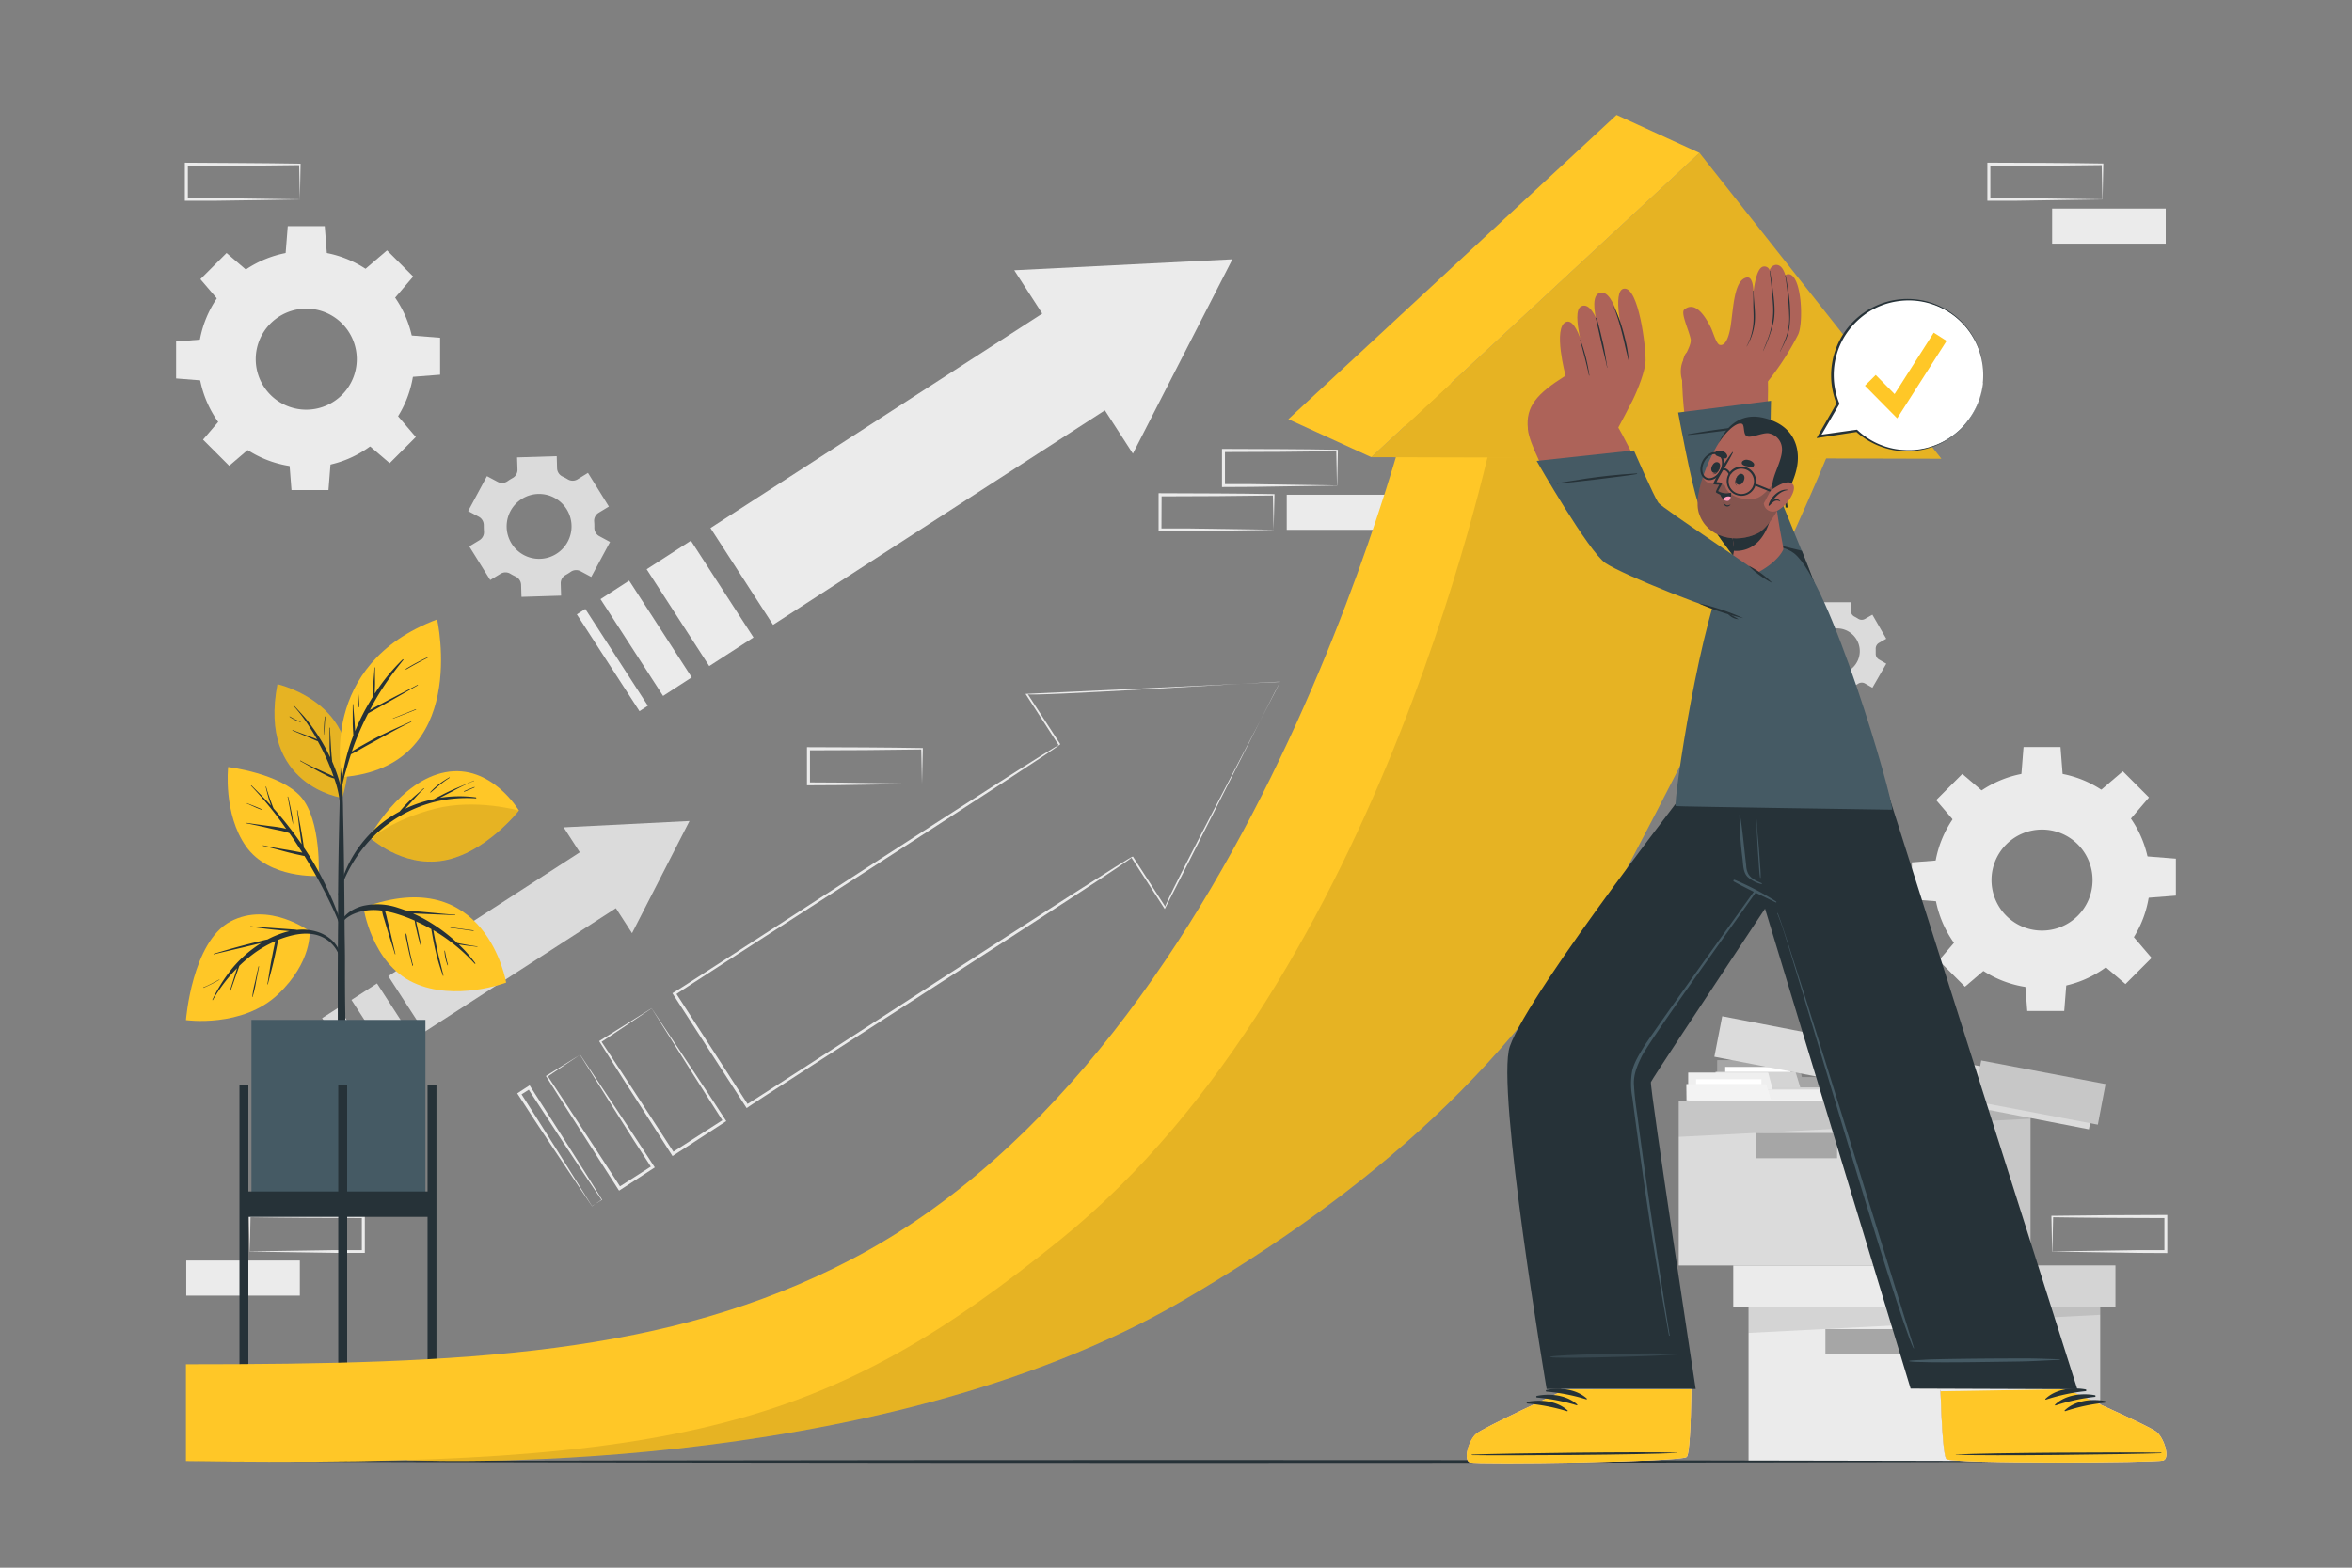 <svg xmlns="http://www.w3.org/2000/svg" viewBox="0 0 750 500"><rect x="0" y="0" width="750" height="500" fill="#808080" stroke="none"/><defs><style>.cls-1{fill:#dbdbdb;}.cls-2{fill:#ebebeb;}.cls-3{fill:#020100;}.cls-13,.cls-3,.cls-7{opacity:0.1;}.cls-4{fill:#a6a6a6;}.cls-18,.cls-5{opacity:0.3;}.cls-6{fill:#fff;}.cls-8{opacity:0.2;}.cls-9{opacity:0.4;}.cls-10{fill:#c7c7c7;}.cls-11,.cls-18{fill:#263238;}.cls-12{fill:#ffc727;}.cls-14{fill:#455a64;}.cls-15{isolation:isolate;}.cls-16{fill:#ad6359;}.cls-17{fill:#37474f;}.cls-19{fill:#ff9cbd;}</style></defs><g id="Background_Complete" data-name="Background Complete"><path class="cls-1" d="M159.61,183a3,3,0,0,1,3.15,0c.27.16.54.32.81.46l.84.43a3,3,0,0,1,1.76,2.6l.12,3.88,12.63-.39-.12-3.88a3,3,0,0,1,1.59-2.72,17.68,17.68,0,0,0,1.6-1,3,3,0,0,1,3.13-.2l3.41,1.83,6-11.15L191.1,171a3,3,0,0,1-1.57-2.73c0-.63,0-1.26-.06-1.88a3,3,0,0,1,1.39-2.83l3.3-2-6.67-10.74-3.31,2.05a3,3,0,0,1-3.14,0c-.26-.16-.53-.32-.81-.47l-.83-.41a3,3,0,0,1-1.76-2.62l-.11-3.88-12.64.39.13,3.87a3,3,0,0,1-1.59,2.73,17.68,17.68,0,0,0-1.6,1,3,3,0,0,1-3.14.2l-3.41-1.82-6,11.14,3.41,1.82a3,3,0,0,1,1.57,2.73q0,.94.06,1.89a3,3,0,0,1-1.39,2.83l-3.29,2L156.32,185ZM162.78,163A10.35,10.35,0,1,1,167,177,10.37,10.37,0,0,1,162.78,163Z"/><path class="cls-1" d="M572.41,205.07a2.12,2.12,0,0,1,1,2c0,.21,0,.43,0,.65s0,.44,0,.66a2.09,2.09,0,0,1-1,1.94l-2.35,1.36,4.42,7.67,2.36-1.36a2.1,2.1,0,0,1,2.2.08,13,13,0,0,0,1.14.66,2.11,2.11,0,0,1,1.17,1.87v2.71h8.85v-2.71a2.11,2.11,0,0,1,1.17-1.87,13,13,0,0,0,1.14-.66,2.1,2.1,0,0,1,2.2-.08l2.36,1.36,4.42-7.67-2.36-1.36a2.11,2.11,0,0,1-1-1.95c0-.21,0-.43,0-.65s0-.44,0-.65a2.11,2.11,0,0,1,1-2l2.35-1.35-4.42-7.67-2.35,1.35a2.1,2.1,0,0,1-2.21-.07,11.66,11.66,0,0,0-1.14-.66,2.11,2.11,0,0,1-1.17-1.87v-2.71h-8.85v2.71a2.11,2.11,0,0,1-1.17,1.87,13,13,0,0,0-1.14.66,2.1,2.1,0,0,1-2.21.07l-2.35-1.35-4.42,7.67Zm13.36-4.65a7.26,7.26,0,1,1-7.25,7.26A7.26,7.26,0,0,1,585.77,200.42Z"/><path class="cls-2" d="M616.67,280.7a34.48,34.48,0,1,0,34.48-34.48A34.48,34.48,0,0,0,616.67,280.7Zm18.38,0a16.11,16.11,0,1,1,16.1,16.1A16.1,16.1,0,0,1,635.05,280.7Z"/><polygon class="cls-2" points="644.52 247.65 657.78 247.65 657.05 238.26 645.26 238.26 644.52 247.65"/><polygon class="cls-2" points="669.76 252.12 679.14 261.5 685.26 254.34 676.92 246 669.76 252.12"/><polygon class="cls-2" points="684.45 273.12 684.45 286.38 693.84 285.65 693.84 273.86 684.45 273.12"/><polygon class="cls-2" points="679.98 298.36 670.61 307.74 677.76 313.86 686.1 305.52 679.98 298.36"/><polygon class="cls-2" points="658.98 313.05 645.72 313.05 646.45 322.44 658.24 322.44 658.98 313.05"/><polygon class="cls-2" points="633.74 308.58 624.36 299.21 618.24 306.36 626.58 314.7 633.74 308.58"/><polygon class="cls-2" points="619.05 287.58 619.05 274.32 609.66 275.05 609.66 286.84 619.05 287.58"/><polygon class="cls-2" points="623.52 262.34 632.89 252.96 625.74 246.84 617.4 255.18 623.52 262.34"/><path class="cls-2" d="M63.17,114.56A34.48,34.48,0,1,0,97.65,80.08,34.48,34.48,0,0,0,63.17,114.56Zm18.38,0a16.11,16.11,0,1,1,16.1,16.1A16.1,16.1,0,0,1,81.55,114.56Z"/><polygon class="cls-2" points="91.02 81.51 104.28 81.51 103.55 72.13 91.76 72.13 91.02 81.51"/><polygon class="cls-2" points="116.26 85.98 125.64 95.36 131.76 88.2 123.42 79.86 116.26 85.98"/><polygon class="cls-2" points="130.95 106.98 130.95 120.24 140.34 119.51 140.34 107.72 130.95 106.98"/><polygon class="cls-2" points="126.48 132.22 117.11 141.6 124.26 147.72 132.6 139.38 126.48 132.22"/><polygon class="cls-2" points="105.48 146.91 92.22 146.91 92.95 156.3 104.74 156.3 105.48 146.91"/><polygon class="cls-2" points="80.24 142.44 70.86 133.07 64.74 140.22 73.08 148.56 80.24 142.44"/><polygon class="cls-2" points="65.55 121.44 65.55 108.18 56.16 108.91 56.16 120.7 65.55 121.44"/><polygon class="cls-2" points="70.02 96.2 79.39 86.82 72.24 80.7 63.9 89.04 70.02 96.2"/><path class="cls-2" d="M426.33,154.87c-6,.1-21.25.35-27.09.41l-9.13.05h-.45v-.46l0-11.19v-.5h.5l18.11.07c4.51,0,13.6.13,18.11.2h.24v.23l-.23,11.19Zm0,0-.23-11.19.23.23c-4.52.07-13.59.16-18.11.2l-18.11.07.5-.5,0,11.19-.46-.46,9,0c5.74.07,21.3.32,27.24.42Z"/><path class="cls-2" d="M406.13,169c-6,.1-21.26.35-27.09.41l-9.13.05h-.46V169l0-11.19v-.5h.5l18.11.07c4.5,0,13.6.13,18.11.2h.23v.23L406.13,169Zm0,0-.24-11.19.24.23c-4.52.07-13.6.16-18.11.2l-18.11.07.5-.5L370.36,169l-.45-.46,9,0c5.74.07,21.31.32,27.25.42Z"/><rect class="cls-2" x="410.31" y="157.79" width="36.22" height="11.19"/><path class="cls-2" d="M294,250c-6,.1-21.26.35-27.09.41l-9.13.05h-.46V250l0-11.19v-.5h.5l18.11.07c4.51,0,13.6.14,18.11.2h.23v.23L294,250Zm0,0-.24-11.19.24.23c-4.52.07-13.6.16-18.11.2l-18.11.07.5-.5,0,11.19-.46-.46,9,.05c5.74.06,21.31.31,27.25.41Z"/><path class="cls-2" d="M670.4,63.61c-6,.1-21.25.35-27.09.42l-9.13,0h-.45v-.46l0-11.19v-.5h.5l18.11.07c4.51,0,13.6.14,18.11.2h.24v.23l-.23,11.19Zm0,0-.23-11.19.23.24c-4.52.06-13.59.16-18.11.19l-18.11.07.5-.5,0,11.19-.46-.45,9,0c5.74.06,21.3.31,27.24.41Z"/><rect class="cls-2" x="654.38" y="66.53" width="36.22" height="11.19"/><path class="cls-2" d="M95.62,63.62c-6,.11-21.26.36-27.09.42l-9.13,0h-.46v-.46l0-11.18v-.51h.5L77.51,52c4.51,0,13.6.14,18.11.2h.23v.23l-.23,11.18Zm0,0-.24-11.18.24.23c-4.52.06-13.6.16-18.11.2l-18.11.06.5-.49,0,11.18-.45-.45,9,0c5.74.06,21.31.32,27.25.41Z"/><path class="cls-2" d="M79.6,399.13c6-.1,21.44-.35,27.24-.42l9,0-.46.46,0-11.19.5.5-18.11-.07c-4.51,0-13.6-.14-18.11-.2l.23-.23-.23,11.19Zm0,0-.23-11.19v-.23h.24c4.52-.05,13.59-.16,18.11-.19l18.11-.07h.5v.5l0,11.19v.46h-.45l-9.13,0c-5.77-.06-21.13-.31-27.09-.41Z"/><rect class="cls-2" x="59.4" y="402.05" width="36.22" height="11.19" transform="translate(155.01 815.28) rotate(180)"/><path class="cls-2" d="M654.38,399.14c6-.1,21.44-.35,27.25-.42l9,0-.45.46,0-11.19.5.5-18.11-.07c-4.51,0-13.6-.14-18.11-.2l.24-.23-.24,11.19Zm0,0L654.15,388v-.23h.23c4.52-.06,13.6-.17,18.11-.2l18.11-.07h.5v.5l0,11.19v.46h-.46l-9.13-.05c-5.77-.06-21.13-.31-27.09-.41Z"/><rect class="cls-2" x="557.57" y="413.57" width="112.13" height="52.57"/><rect class="cls-3" x="632.58" y="413.57" width="37.13" height="52.57"/><polygon class="cls-3" points="669.7 413.57 557.57 413.57 557.57 425.12 669.7 419.35 669.7 413.57"/><rect class="cls-2" x="552.7" y="403.6" width="121.86" height="13.18"/><rect class="cls-3" x="634.22" y="403.6" width="40.35" height="13.18"/><rect class="cls-4" x="582.08" y="423.89" width="25.99" height="8.06"/><rect class="cls-2" x="547.63" y="343.58" width="72.11" height="52.27"/><polygon class="cls-2" points="573.11 338.16 547.63 338.16 547.63 343.58 574.57 343.58 573.11 338.16"/><g class="cls-5"><rect x="547.63" y="343.58" width="72.11" height="52.27"/><polygon points="573.11 338.16 547.63 338.16 547.63 343.58 574.57 343.58 573.11 338.16"/></g><rect class="cls-6" x="550.13" y="340.28" width="20.84" height="3.15"/><polygon class="cls-2" points="619.74 395.85 547.63 395.85 547.11 346.82 619.22 346.82 619.74 395.85"/><polygon class="cls-2" points="572.53 341.85 547.05 341.85 547.11 346.82 574.05 346.82 572.53 341.85"/><g class="cls-7"><polygon points="619.74 395.85 547.63 395.85 547.11 346.82 619.22 346.82 619.74 395.85"/><polygon points="572.53 341.85 547.05 341.85 547.11 346.82 574.05 346.82 572.53 341.85"/></g><rect class="cls-2" x="538.34" y="347.52" width="72.11" height="52.27"/><polygon class="cls-2" points="563.82 342.1 538.34 342.1 538.34 347.52 565.28 347.52 563.82 342.1"/><g class="cls-8"><rect class="cls-6" x="538.34" y="347.52" width="72.11" height="52.27"/><polygon class="cls-6" points="563.82 342.1 538.34 342.1 538.34 347.52 565.28 347.52 563.82 342.1"/></g><rect class="cls-6" x="540.84" y="344.22" width="20.84" height="3.15"/><polygon class="cls-2" points="610.45 399.79 538.34 399.79 537.81 350.76 609.92 350.76 610.45 399.79"/><polygon class="cls-2" points="563.24 345.79 537.76 345.79 537.81 350.76 564.75 350.76 563.24 345.79"/><g class="cls-9"><polygon class="cls-6" points="610.45 399.79 538.34 399.79 537.81 350.76 609.92 350.76 610.45 399.79"/><polygon class="cls-6" points="563.24 345.79 537.76 345.79 537.81 350.76 564.75 350.76 563.24 345.79"/></g><rect class="cls-1" x="535.31" y="351.04" width="112.13" height="52.57"/><rect class="cls-10" x="610.32" y="351.04" width="37.13" height="52.57"/><polygon class="cls-3" points="647.45 351.04 535.31 351.04 535.31 362.59 647.45 356.81 647.45 351.04"/><rect class="cls-4" x="559.82" y="361.35" width="25.99" height="8.06"/><rect class="cls-1" x="549.39" y="334.28" width="121.86" height="13.18" transform="matrix(0.98, 0.19, -0.19, 0.98, 74.29, -107.86)"/><rect class="cls-10" x="630.19" y="341.88" width="40.35" height="13.18" transform="translate(76.41 -115.2) rotate(10.75)"/><polygon class="cls-2" points="392.98 82.7 361.25 144.69 352.32 130.87 246.51 199.28 226.55 168.41 332.35 100.01 323.42 86.2 392.98 82.7"/><polygon class="cls-2" points="186.64 194.22 206.59 225.09 203.91 226.82 183.94 195.95 186.64 194.22"/><polygon class="cls-2" points="200.62 185.18 220.58 216.04 211.44 221.96 191.49 191.09 200.62 185.18"/><polygon class="cls-2" points="220.31 172.45 240.27 203.31 226.16 212.44 206.2 181.56 220.31 172.45"/><polygon class="cls-1" points="219.87 261.85 201.54 297.63 196.39 289.66 135.34 329.13 123.82 311.32 184.88 271.84 179.73 263.87 219.87 261.85"/><polygon class="cls-1" points="120.22 313.65 131.73 331.46 123.59 336.73 112.07 318.91 120.22 313.65"/><rect class="cls-1" x="108.83" y="321" width="6.28" height="21.22" transform="matrix(0.84, -0.54, 0.54, 0.84, -162.04, 113.85)"/><polygon class="cls-1" points="100.78 326.21 112.3 344.03 110.75 345.03 99.23 327.21 100.78 326.21"/><path class="cls-2" d="M188.77,384.72c-7.15-10.66-17-25.31-23.83-36l3.94-2.57c6.77,10.56,16.62,25.91,23.1,36.47l.05.08-.08,0-3.18,1.94Zm0,0,3.08-2.1,0,.13c-6.82-10-16.81-25.32-23.51-35.61l.7.15-3.14,2,.15-.67c6.66,10.3,16.16,25.5,22.75,36.09Z"/><path class="cls-2" d="M408.22,217.45c-.52.65-36.38,71.9-36.81,72.47l-.25-.39-10.38-16c2-.25-122.79,79.58-122.3,79.63l-.39.25-.26-.39-23.16-35.84-.26-.4.4-.25c.1.33,123.62-80.39,122.8-78.83l-10.34-16-.25-.39c.39,0,80.76-3.77,81.2-3.81Zm0,0c0-.26-81.89,5-80.51,3.91l10.39,16c.69.51-122.67,79.55-122.77,79.93l.14-.65,23.15,35.83-.65-.14c.41.08,123.09-80,123.29-79.15l10.35,16.05c-1.63,1,37-71.89,36.61-71.8Z"/><path class="cls-2" d="M185,336.38c3.94,5.91,13.9,20.84,17.68,26.58l5.87,9,.25.38-.39.25-10.58,6.89-.42.27-.28-.42c-3.82-6-13.59-21.16-17.24-26.95l-5.69-9-.13-.19.19-.12L185,336.38Zm0,0-10.49,7.05.07-.32,5.88,8.9c3.75,5.63,13.7,20.91,17.51,26.78l-.69-.15,10.63-6.81-.13.63L202,363.54c-3.63-5.71-13.36-21.23-17.07-27.16Z"/><path class="cls-2" d="M207.81,321.6c7,10.54,16.77,25.12,23.54,35.6l.24.37-.37.24-16.35,10.63-.42.28-.27-.43-11.53-18c-3.91-6-7.73-12.16-11.6-18.24l16.76-10.5Zm0,0c-4,2.72-12.17,8.13-16.21,10.83l.08-.39c3.9,5.94,7.85,11.86,11.71,17.83L215,367.75l-.69-.15,16.41-10.54-.13.62c-6.64-10.33-16.16-25.51-22.8-36.08Z"/></g><g id="Floor"><path class="cls-11" d="M59.29,466.14c202.27-.61,429.16-.62,631.42,0-202.27.62-429.16.61-631.42,0Z"/></g><g id="Plant"><path class="cls-12" d="M109.1,254.46s-26.91-3.76-20.62-36.24C88.48,218.22,118.54,225,109.1,254.46Z"/><path class="cls-13" d="M109.1,254.46s-26.91-3.76-20.62-36.24C88.48,218.22,118.54,225,109.1,254.46Z"/><path class="cls-11" d="M107.74,247.68c-.53-1.64-1.15-3.25-1.83-4.84,0-.21,0-.41-.07-.61,0-.45-.08-.9-.11-1.34-.08-1-.14-1.94-.2-2.91-.11-1.94-.24-3.89-.27-5.83,0-.1-.16-.1-.16,0,0,1.94,0,3.88,0,5.83,0,1,.09,1.94.16,2.91,0,.21,0,.43,0,.64a57.41,57.41,0,0,0-5.39-9.22A46.35,46.35,0,0,0,97,228.59c-1.08-1.23-2.21-2.4-3.29-3.61-.07-.08-.19,0-.12.12A47.79,47.79,0,0,1,98.78,232q1.23,1.86,2.32,3.8l-.25-.1c-.32-.13-.63-.27-1-.39l-2.19-.83c-1.45-.54-2.89-1.06-4.33-1.61-.09,0-.15.12-.06.15,1.43.57,2.85,1.17,4.26,1.78l2.08.9,1,.43a3.28,3.28,0,0,0,.72.26c.54,1,1.08,2,1.57,3a67.72,67.72,0,0,1,3.29,7.75c.07.18.13.37.19.55a16.43,16.43,0,0,0-2.2-1.06l-2.79-1.27c-1.88-.86-3.76-1.74-5.57-2.77-.09-.05-.17.1-.07.15,1.84,1,3.66,2.08,5.51,3.09.92.5,1.85,1,2.8,1.45a8.76,8.76,0,0,0,2.53,1,31.79,31.79,0,0,1,1.76,7.63c.3,3.67.27,7.38.35,11.06,0,.06.1.06.1,0,.27-3.34.42-6.71.44-10.07A29.26,29.26,0,0,0,107.74,247.68Z"/><path class="cls-11" d="M103.6,228.58a32.32,32.32,0,0,0-.27,5.73,0,0,0,0,0,.08,0c.11-1.9.13-3.8.35-5.69C103.77,228.52,103.61,228.48,103.6,228.58Z"/><path class="cls-11" d="M95.9,230.21a21.34,21.34,0,0,1-3.46-1.7c-.08-.06-.17.09-.08.14a13.1,13.1,0,0,0,3.5,1.67A.06.06,0,0,0,95.9,230.21Z"/><path class="cls-11" d="M110,306c0-3-.08-5.95-.11-8.92-.06-9.88-.14-19.75-.32-29.62q-.21-11.76-.55-23.52a.15.15,0,0,0-.06-.1c0-2.14,0-4.28,0-6.42,0,0-.06-.08-.13-.08s-.13,0-.13.09q0,3.21,0,6.43a.11.11,0,0,0-.06.09c-.39,14-.75,27.9-.83,41.86,0,2.83,0,5.67,0,8.51q-.14,13.63-.1,27.29c0,1.45,0,2.89,0,4.34,0,8.33.08,16.65.09,25,0,.45.49.67,1,.69s1.25-.21,1.25-.72c0-9.18.06-18.36.06-27.54C110,317.6,110,311.81,110,306Z"/><path class="cls-12" d="M98.72,297s-12.94-9.59-25.22-3.11-14.21,31.46-14.21,31.46,18,2.57,29.39-8.24C99.63,306.69,98.72,297,98.72,297Z"/><path class="cls-11" d="M102.25,297.58a15.52,15.52,0,0,0-7.5-1,10.45,10.45,0,0,0-1.58-.16l-1.83-.14-3.77-.26c-2.55-.19-5.11-.35-7.66-.61a.09.09,0,0,0,0,.17c2.52.32,5,.68,7.56.93,1.3.13,2.6.27,3.91.36l.94.09c-.38.09-.77.18-1.14.29a30.73,30.73,0,0,0-5.87,2.38c-1,.18-2,.47-3,.71-1.6.37-3.2.79-4.79,1.2-3.14.83-6.25,1.75-9.37,2.66-.1,0,0,.18.05.16,3.12-.77,6.25-1.47,9.37-2.21l4.55-1.09,1.19-.28a38.14,38.14,0,0,0-9.2,8,50.22,50.22,0,0,0-6.39,10.08c0,.1.09.19.14.09a49.2,49.2,0,0,1,7.73-10.15c-.05.17-.11.34-.16.51-.25.77-.48,1.53-.72,2.29-.48,1.52-1,3.05-1.42,4.58,0,.1.12.13.16,0,.54-1.48,1.06-3,1.58-4.45l.77-2.19.39-1.13.12-.35a47.18,47.18,0,0,1,4.59-3.91,34.65,34.65,0,0,1,6.87-3.94c0,.23-.08.45-.13.66-.13.59-.26,1.18-.38,1.77-.25,1.23-.49,2.46-.73,3.69-.49,2.5-.79,5-1.26,7.54,0,.1.14.14.16,0,.58-2.52,1.33-5,1.89-7.52.28-1.26.56-2.53.83-3.79l.36-1.78c.06-.33.14-.66.18-1l.7-.29c3.4-1.25,7.15-2.17,10.77-1.47a10.58,10.58,0,0,1,7.79,6.24c.11.28.56.11.49-.18C107.69,301.09,105.09,298.78,102.25,297.58Z"/><path class="cls-11" d="M82.44,308.25q-.56,2.46-1.09,4.92a35.34,35.34,0,0,0-.91,4.78c0,.07.09.07.11,0a37.64,37.64,0,0,0,1.1-4.81c.32-1.62.63-3.24.95-4.86C82.62,308.19,82.46,308.15,82.44,308.25Z"/><path class="cls-11" d="M69.92,312.42c-1.64.83-3.24,1.78-5,2.47A.08.08,0,1,0,65,315,52.43,52.43,0,0,0,70,312.48S70,312.4,69.92,312.42Z"/><path class="cls-12" d="M101.63,279.38s-15.81,1-23.17-9.42-5.71-25.32-5.71-25.32,16.62,2,23.21,9.51S101.63,279.38,101.63,279.38Z"/><path class="cls-11" d="M109.06,295c-.55-1.69-1.23-3.36-1.87-5s-1.27-3.17-2-4.73a98.24,98.24,0,0,0-4.74-9.32c-1.11-1.92-2.31-3.79-3.54-5.63,0-.28-.08-.56-.13-.84-.07-.49-.14-1-.22-1.47-.15-1-.33-2-.5-3-.36-2.18-.81-4.35-1.16-6.54,0-.1-.18-.1-.16,0,.32,2.15.53,4.32.84,6.48.14,1.06.28,2.13.44,3.19l.18,1.14a110.77,110.77,0,0,0-7.82-10.14c-.38-.44-.77-.87-1.15-1.3,0-.12-.1-.24-.15-.36-.12-.3-.23-.6-.34-.9-.24-.63-.46-1.26-.69-1.89-.44-1.24-.84-2.49-1.18-3.76,0-.1-.18-.06-.15,0,.31,1.29.65,2.59,1,3.87.19.62.39,1.23.61,1.84,0,.1.07.2.11.31-2-2.21-4.13-4.33-6.26-6.43a.08.08,0,1,0-.11.12,112.77,112.77,0,0,1,11.2,13.73,9.56,9.56,0,0,0-1.17-.3c-1.22-.24-2.44-.41-3.67-.56-2.58-.33-5.15-.66-7.72-1.06-.1,0-.14.14,0,.16,2.45.48,4.88,1,7.32,1.59,1.15.26,2.3.49,3.45.72a21.59,21.59,0,0,1,2.78.79c.26.36.52.72.77,1.09,1.16,1.69,2.28,3.42,3.37,5.15l-1.62-.31c-1.22-.24-2.44-.46-3.67-.66-2.41-.4-4.83-.82-7.21-1.36a.08.08,0,0,0,0,.16c2.42.57,4.81,1.23,7.21,1.87,1.16.31,2.33.59,3.5.85l1.76.38a3.9,3.9,0,0,0,.71.12q3.47,5.63,6.49,11.49,1.32,2.58,2.55,5.21c.85,1.8,1.57,3.63,2.35,5.45C108.61,295.54,109.18,295.39,109.06,295Z"/><path class="cls-11" d="M92.87,258.64c-.3-1.51-.62-3-1-4.52,0-.1-.18-.05-.15,0,.3,1.48.58,3,.85,4.46a44.56,44.56,0,0,0,.9,4.43s0,0,0,0A31.35,31.35,0,0,0,92.87,258.64Z"/><path class="cls-11" d="M83.64,258.2c-.73-.37-1.51-.66-2.27-1l-1.2-.47-.61-.24a3.08,3.08,0,0,1-.67-.29c-.12-.09-.2.12-.08.14a2.84,2.84,0,0,1,.68.27l.6.27,1.15.51a21.49,21.49,0,0,0,2.34.93C83.67,258.39,83.73,258.24,83.64,258.2Z"/><path class="cls-12" d="M117.82,267S127.4,249.07,142,246.3s23.47,12.21,23.47,12.21-10.62,13.57-24,15.94S117.82,267,117.82,267Z"/><path class="cls-11" d="M151.72,254.31a39.74,39.74,0,0,0-11.42.14l.64-.35,3.24-1.66A73.06,73.06,0,0,1,151,249.1.08.08,0,1,0,151,249c-2.28,1.06-4.64,2-6.93,3-1.14.52-2.27,1.07-3.38,1.66-.72.38-1.51.74-2.22,1.2a39.88,39.88,0,0,0-9.25,3.07l1.82-2c1.36-1.49,2.69-3.05,4.18-4.4.08-.07,0-.18-.12-.11-1.52,1.38-3.13,2.66-4.61,4.1-.72.7-1.4,1.42-2.07,2.17-.33.37-.67.75-1,1.15a38.38,38.38,0,0,0-19.53,26.36c0,.1.13.16.16.06a44,44,0,0,1,10.7-18.12,42.08,42.08,0,0,1,19.51-11.29,42.73,42.73,0,0,1,13.47-1.22A.15.15,0,0,0,151.72,254.31Z"/><path class="cls-13" d="M165.43,258.52s-10.62,13.56-24,15.93c-10.19,1.8-18.58-3.51-22-6.13l-.74-1.21s6.9-5.81,19.94-9.16S165.43,258.52,165.43,258.52Z"/><path class="cls-11" d="M143.26,247.94a34.78,34.78,0,0,0-3.24,2.13,20.67,20.67,0,0,0-2.8,2.57.08.08,0,0,0,.12.12c1-.84,1.94-1.68,2.94-2.47a30.2,30.2,0,0,1,3.07-2.21A.08.08,0,0,0,143.26,247.94Z"/><path class="cls-11" d="M151.25,251c-.54.23-1.09.42-1.63.65l-1.62.67c-.12.05-.06.24.06.19l1.62-.66c.54-.22,1.07-.47,1.62-.69C151.39,251.08,151.35,250.92,151.25,251Z"/><path class="cls-12" d="M115.91,289.45s2.56,17.74,15.9,23.94,29.59,0,29.59,0S155,275,115.91,289.45Z"/><path class="cls-11" d="M152.21,301.85c-1.23-.14-2.45-.35-3.67-.57l-1.79-.34c-.3-.06-.62-.13-.94-.18-.35-.34-.71-.68-1.08-1a53.8,53.8,0,0,0-8.15-5.92,47,47,0,0,0-4.89-2.51h.25l4.39.19c2.93.14,5.85.2,8.78.39.11,0,.1-.16,0-.16-2.94-.2-5.86-.52-8.79-.78l-4.27-.38-2.2-.19-.56-.06c-.76-.28-1.53-.55-2.3-.79a20.8,20.8,0,0,0-11.3-.62c-3.35.86-6.7,3.05-7.57,6.59,0,.12.16.21.21.09,1.25-3,4.53-4.45,7.49-5.06a17.76,17.76,0,0,1,6-.12,14.82,14.82,0,0,0,.68,2.68c.37,1.25.73,2.5,1.11,3.74.76,2.49,1.59,5,2.33,7.46a.08.08,0,0,0,.15-.05c-.62-2.49-1.14-5-1.74-7.49-.29-1.23-.6-2.45-.91-3.67a19.37,19.37,0,0,0-.67-2.53,32.87,32.87,0,0,1,3.46.82,49.92,49.92,0,0,1,6,2.22c.19,1.26.48,2.51.77,3.76.36,1.57.77,3.12,1.26,4.65a.08.08,0,0,0,.15,0l-.06-.29h0c-.3-1.45-.62-2.9-.92-4.35-.25-1.17-.48-2.34-.73-3.51,1.66.75,3.28,1.56,4.86,2.47,0,.36.12.73.17,1.06.1.61.21,1.21.32,1.82.25,1.37.52,2.73.85,4.08a65.09,65.09,0,0,0,2.29,7.72.09.09,0,0,0,0,.1l.07.09c.06.06.15,0,.14-.09-.62-2.63-1.32-5.23-1.9-7.87-.29-1.32-.58-2.63-.84-4-.14-.66-.26-1.32-.38-2,0-.19-.07-.39-.1-.59a53.94,53.94,0,0,1,5.2,3.46,56.39,56.39,0,0,1,8,7.26c.09.1.28,0,.19-.16a47.16,47.16,0,0,0-3.18-3.88c-.67-.72-1.36-1.41-2.07-2.09l.22,0c.62.11,1.25.2,1.88.29,1.23.16,2.47.28,3.7.42C152.28,302,152.32,301.87,152.21,301.85Z"/><path class="cls-11" d="M142.84,307.87h0c0-.16-.05-.31-.07-.46s-.14-.39-.17-.58h0c-.28-1.18-.51-2.38-.72-3.58,0-.08-.15-.06-.15,0a14.52,14.52,0,0,0,1,4.63s.1,0,.09,0Z"/><path class="cls-11" d="M131.68,307.58a.08.08,0,0,0-.08-.07c-.38-1.57-.74-3.14-1.06-4.73-.17-.83-.34-1.66-.5-2.49-.09-.45-.17-.9-.25-1.35a3.74,3.74,0,0,0-.29-1.15.08.08,0,0,0-.15,0,7.74,7.74,0,0,0,.34,2.38c.16.87.33,1.73.52,2.59.39,1.75.82,3.5,1.32,5.22,0,.09.18.07.17,0S131.69,307.71,131.68,307.58Z"/><path class="cls-11" d="M151,296.75c-2.44-.34-4.87-.69-7.31-1-.11,0-.15.15,0,.16,2.43.36,4.87.66,7.31,1C151.06,296.92,151.1,296.76,151,296.75Z"/><path class="cls-12" d="M109.08,247.85s-8.16-35.8,30.31-50.29C139.39,197.56,150.05,244.69,109.08,247.85Z"/><path class="cls-11" d="M117.38,227.55l.42-.26,2.17-1.21,4.46-2.5c2.94-1.64,5.84-3.35,8.79-5,.1,0,0-.19-.08-.14-3,1.61-6,3.11-9,4.69l-4.41,2.33-1.8,1c1.28-2.43,2.66-4.82,4.16-7.12,2-3.06,4.21-6,6.51-8.84.1-.13-.07-.3-.19-.18a61.44,61.44,0,0,0-8.9,10.9c0-.12,0-.25,0-.37,0-.89.06-1.78.08-2.67,0-1.75-.06-3.5,0-5.25,0-.1-.16-.1-.16,0-.08,1.72-.28,3.43-.38,5.15,0,.86-.09,1.72-.11,2.57,0,.47-.06,1,0,1.51q-1.2,1.89-2.28,3.83a67.12,67.12,0,0,0-3.43,7.21c0-.89-.1-1.78-.15-2.67-.11-2-.35-3.91-.44-5.88,0-.1-.16-.1-.16,0,0,2,0,3.92,0,5.88,0,1,.06,2,.13,2.94l.06,1.1a65.34,65.34,0,0,0-2.9,9.83,106.44,106.44,0,0,0-1.44,10.82s0,0,.05,0a57.14,57.14,0,0,1,2-9.65c.47-1.69,1-3.37,1.52-5,1.6-.76,3.13-1.7,4.68-2.56s3.22-1.75,4.82-2.64c3.21-1.76,6.42-3.55,9.73-5.1.09,0,0-.19-.09-.14-3.35,1.52-6.73,3-10,4.61-1.64.83-3.26,1.71-4.86,2.61-1.33.75-2.7,1.5-4,2.37.37-1.11.76-2.22,1.19-3.32A95.64,95.64,0,0,1,117.38,227.55Z"/><path class="cls-11" d="M114.14,219.36c0-.11-.17-.1-.16,0,.13,2,.2,4.09.42,6.12a.09.09,0,1,0,.18,0C114.51,223.43,114.29,221.4,114.14,219.36Z"/><path class="cls-11" d="M132.58,226.2c-2.4,1-4.83,1.89-7.23,2.89-.07,0,0,.14,0,.11,2.44-.91,4.83-1.9,7.25-2.85C132.73,226.32,132.68,226.16,132.58,226.2Z"/><path class="cls-11" d="M136.24,209.68a65.09,65.09,0,0,0-6.84,3.67.11.11,0,0,0,.11.18c2.23-1.31,4.5-2.56,6.82-3.71C136.42,209.78,136.33,209.64,136.24,209.68Z"/><rect class="cls-14" x="80.18" y="325.28" width="55.48" height="58.48"/><rect class="cls-11" x="76.36" y="345.97" width="2.84" height="120.17"/><rect class="cls-11" x="136.34" y="345.97" width="2.84" height="120.17"/><rect class="cls-11" x="107.86" y="345.97" width="2.84" height="120.17"/><rect class="cls-11" x="77.78" y="380.01" width="59.98" height="8.1"/></g><g id="Arrow"><g class="cls-15"><path class="cls-12" d="M129.52,465.72c33.34-5.56,120.16-23.7,144.81-35.79,136.7-65.88,202-294,202.81-296.23H587.2c-.82,2.18-13.79,39.52-68.69,143.76-33.94,61.94-83.06,103.23-141,137.15C278,472.82,129.52,465.72,129.52,465.72Z"/><g class="cls-7"><path d="M129.52,465.72c33.34-5.56,120.16-23.7,144.81-35.79,136.7-65.88,202-294,202.81-296.23H587.2c-.82,2.18-13.79,39.52-68.69,143.76-33.94,61.94-83.06,103.23-141,137.15C278,472.82,129.52,465.72,129.52,465.72Z"/></g><path class="cls-12" d="M451.57,122.27l25.57,11.43c-.7,1.86-34.77,177.4-139,261.66C265,454.48,218.19,468.36,59.29,466V435.12c89.67,0,153.64-2.9,212-33.35C403,333.06,451.37,122.78,451.57,122.27Z"/><polygon class="cls-12" points="451.57 122.27 570.19 122.27 587.2 133.7 477.14 133.7 451.57 122.27"/></g><g class="cls-15"><polygon class="cls-12" points="541.92 48.77 619.05 146.3 437.27 145.81 541.92 48.77"/><g class="cls-7"><polygon points="541.92 48.77 619.05 146.3 437.27 145.81 541.92 48.77"/></g><polygon class="cls-12" points="437.27 145.81 410.83 133.7 515.48 36.66 541.92 48.77 437.27 145.81"/></g></g><g id="Speech_Bubble" data-name="Speech Bubble"><path class="cls-6" d="M632.34,122.17a24.08,24.08,0,0,1-40.25,15.23L580,139.17l6-10.42a24.09,24.09,0,1,1,46.27-6.58Z"/><path class="cls-11" d="M632.34,122.17a24.28,24.28,0,0,1-4.86,12.21,28.93,28.93,0,0,1-2.19,2.51,26,26,0,0,1-2.54,2.15,24.24,24.24,0,0,1-12.3,4.78,23.29,23.29,0,0,1-3.34.07,22.13,22.13,0,0,1-3.34-.35,24.33,24.33,0,0,1-11.91-5.88l.28.09-12,1.84-.87.14.44-.77,6-10.44,0,.41a24.37,24.37,0,0,1,30.2-32.35,24.63,24.63,0,0,1,9.29,5.69A24.24,24.24,0,0,1,632.34,122.17Zm0,0A23.83,23.83,0,0,0,605,96.1a23.6,23.6,0,0,0-9.95,3.93,24.86,24.86,0,0,0-7.21,7.86,23.72,23.72,0,0,0-3.05,10.19,24,24,0,0,0,1.69,10.5l.09.21-.11.2-6.07,10.4-.43-.64L592,137.06l.17,0,.12.11a23.71,23.71,0,0,0,11.53,5.94,21.17,21.17,0,0,0,3.27.4,24.23,24.23,0,0,0,3.3,0,23.64,23.64,0,0,0,6.43-1.41,22.69,22.69,0,0,0,5.81-3.14,26.91,26.91,0,0,0,2.54-2.12,25.83,25.83,0,0,0,2.19-2.49A24.22,24.22,0,0,0,632.34,122.17Z"/><polygon class="cls-12" points="604.97 133.42 594.68 123.01 598.13 119.59 604.14 125.68 616.63 106.1 620.73 108.72 604.97 133.42"/></g><g id="Character"><path class="cls-16" d="M468.73,466.44c2.26.73,66.65-.1,69.08-1.69.93-.59,1.36-10,1.55-21.34v-.36c0-2.34-6-41.6-6-41.6l-43.07.43,7.47,41.25,0,.7s-24.5,11.35-27,13.38S466.47,465.72,468.73,466.44Z"/><path class="cls-2" d="M539.36,443.05v.36c-.19,11.35-.62,20.74-1.55,21.34-2.43,1.58-66.82,2.42-69.07,1.69s-.36-7.21,2.1-9.23,27-13.37,27-13.37l0-.72-1.13-6.22h41.95C539.09,440.2,539.37,442.54,539.36,443.05Z"/><path class="cls-12" d="M468.73,466.44c1.16.37,18.65.33,35.75,0,3.44-.07,6.86-.15,10.12-.24,12.19-.33,22.27-.84,23.2-1.45s1.35-9.71,1.54-20.86c0-.16,0-.31,0-.47s0-.25,0-.37h-.05l-41.5.08,0,.71s-24.5,11.34-27,13.37S466.47,465.72,468.73,466.44Z"/><path class="cls-11" d="M469.43,463.94c10.85-.41,54.65-1,65.41-.61.09,0,.09.07,0,.07-10.75.64-54.55.9-65.41.71C469.2,464.11,469.2,463.94,469.43,463.94Z"/><path class="cls-11" d="M493.19,443.31c4.26-.86,9.49-.27,12.8,2.73.13.12,0,.3-.18.26a59.26,59.26,0,0,0-12.6-2.45A.27.27,0,0,1,493.19,443.31Z"/><path class="cls-11" d="M490.13,445.2c4.26-.85,9.5-.26,12.8,2.74.13.12,0,.3-.18.25a60.56,60.56,0,0,0-12.59-2.45A.27.27,0,0,1,490.13,445.2Z"/><path class="cls-11" d="M487.07,447.1c4.26-.85,9.5-.26,12.8,2.74.13.11,0,.29-.18.25a60.56,60.56,0,0,0-12.59-2.45A.27.27,0,0,1,487.07,447.1Z"/><path class="cls-11" d="M493.19,443h47.53s-14.65-96-14.28-97.88c.18-1,66.57-100.73,66.57-100.73H543.54s-55.8,71.35-62.08,89.32C476.9,346.81,493.19,443,493.19,443Z"/><path class="cls-14" d="M520.49,341.45c.69-2.78,2.28-5.24,3.74-7.67,3.31-5.47,60.35-84.52,61.15-85.82.06-.1.22-.05.17,0-2.26,4.75-58.62,81.79-62.12,89.12-1.33,2.8-2.48,5.39-2.42,8.53a90.2,90.2,0,0,0,1,9.41q.62,4.73,1.25,9.44,1.28,9.45,2.65,18.87,2.77,18.93,5.75,37.85c.25,1.57.51,3.14.77,4.7,0,.15-.2.21-.23.06-2.26-12.61-4.46-25.22-6.37-37.89s-3.64-25.36-5.32-38.07A22.93,22.93,0,0,1,520.49,341.45Z"/><path class="cls-17" d="M535.11,431.74c-7,0-5-.13-11.89-.05-3.4,0-25.71.3-28.87,1-.07,0-.07.15,0,.16,3.19.54,25.49-.17,28.89-.29,6.93-.23,4.94-.25,11.87-.57C535.24,432,535.24,431.74,535.11,431.74Z"/><path class="cls-16" d="M689.83,465.82c-2.25.77-66.64,1.11-69.1-.43-.94-.58-1.54-10-1.93-21.31,0-.12,0-.24,0-.36-.09-2.33-16.15-41.18-16.15-41.18l42.09-.34L660.33,443l0,.71s24.71,10.89,27.24,12.87S692.07,465.06,689.83,465.82Z"/><path class="cls-2" d="M689.83,465.82c-2.25.77-66.64,1.11-69.1-.43-.94-.58-1.54-10-1.93-21.31,0-.12,0-.24,0-.36s-3.11-7.79-3.12-8.13l41.55-.45,3.11,7.9,0,.71s24.71,10.89,27.24,12.87S692.07,465.06,689.83,465.82Z"/><path class="cls-12" d="M689.83,465.82c-2.25.77-66.64,1.11-69.1-.43-.94-.58-1.54-10-1.93-21.31,0-.12,0-.24,0-.36l41.54-.68,0,.71s24.71,10.89,27.24,12.87S692.07,465.06,689.83,465.82Z"/><path class="cls-11" d="M689.09,463.33c-10.86-.21-54.67,0-65.41.59-.09,0-.09.06,0,.07,10.75.44,54.56-.1,65.41-.49C689.32,463.5,689.32,463.33,689.09,463.33Z"/><path class="cls-11" d="M665,443.13c-4.27-.77-9.49-.09-12.74,3-.13.12,0,.3.18.26a59.74,59.74,0,0,1,12.55-2.69A.27.27,0,0,0,665,443.13Z"/><path class="cls-11" d="M668.05,445c-4.28-.78-9.5-.1-12.75,3-.13.11.05.29.18.25A59.72,59.72,0,0,1,668,445.52.27.27,0,0,0,668.05,445Z"/><path class="cls-11" d="M671.14,446.82c-4.28-.78-9.5-.09-12.75,3-.12.12.05.29.19.25a59.49,59.49,0,0,1,12.54-2.68A.27.27,0,0,0,671.14,446.82Z"/><path class="cls-11" d="M548.74,244.43s5.93,36.14,6.33,37.3c0,0,2.21,1,6.18,2.88l48,158.27,53.16.19L599.34,244.43Z"/><path class="cls-14" d="M553.14,280.61a86.21,86.21,0,0,1,13.26,6.94.16.16,0,0,1-.14.28c-4.47-2.18-9-4.27-13.39-6.69A.3.3,0,0,1,553.14,280.61Z"/><path class="cls-14" d="M554.85,259.91c.73,4.32,1.13,8.71,1.62,13.07l.36,3.14a6,6,0,0,0,.75,2.75c.94,1.46,2.62,2.14,4.15,2.81.17.07.1.35-.09.29a10.06,10.06,0,0,1-4.41-2.33c-1.39-1.47-1.35-3.7-1.56-5.59a121.41,121.41,0,0,1-1-14.12C554.65,259.82,554.83,259.79,554.85,259.91Z"/><path class="cls-14" d="M560.11,261.23c.15,3.12.5,6.24.76,9.34.13,1.54.24,3.07.33,4.61s.28,3.16.23,4.73c0,.1-.17.13-.19,0-.26-1.48-.29-3-.42-4.52s-.23-3.15-.32-4.73c-.18-3.14-.26-6.31-.55-9.45C560,261.13,560.1,261.14,560.11,261.23Z"/><path class="cls-14" d="M566.9,291.25c3.68,9,43,137.6,43.43,138.72,0,.09-.11.14-.15.06C604.92,419.74,571.36,303.7,568,294.66l-1.26-3.36C566.72,291.22,566.86,291.16,566.9,291.25Z"/><path class="cls-14" d="M608.87,434c1.54-.21,3.13-.21,4.68-.32s3.11-.13,4.67-.17c3.12-.07,6.24-.11,9.36-.15q9.28-.1,18.58-.1c3.53,0,7.07.19,10.6.27a.09.09,0,1,1,0,.17c-3.11.13-6.23.32-9.35.44s-6.23.13-9.35.18c-6.29.09-12.57.19-18.85.17-1.75,0-3.49,0-5.24-.06s-3.44,0-5.12-.25C608.74,434.14,608.78,434,608.87,434Z"/><path class="cls-16" d="M568.73,193.37c-9.91-8.35-24.29-27.85-26.84-35.28-3.27-9.56-7.74-42-4.24-45.44,1.93-1.91,24.66,3,25.76,5.71s-.59,30.77-.4,32.93,9,23.15,14.11,33.22C583.08,196.31,575.18,198.8,568.73,193.37Z"/><path class="cls-16" d="M536.75,122.25a9.47,9.47,0,0,1-.54-5.88c.88-3.14,3.34-6.35,2.89-8.34-.71-3.14-3.26-8.3-2-9.32,2.58-2.1,5.43-.27,8.4,5.65.77,1.54,1.78,5.35,2.87,5.63,1.91.49,3-2.82,3.48-5.9.93-6,1.07-14.77,5.13-15.58,1.53-.3,2.07,1.93,2.16,4.64.48-3.89,1.38-7.71,3.07-8.11a1.75,1.75,0,0,1,2.09,1.19,2.34,2.34,0,0,1,1.92-1.74c1.56-.12,2.52,1.34,3.1,3.33a1.3,1.3,0,0,1,1.12-.36c4.14.42,4.7,15.59,2.94,19.25a87.89,87.89,0,0,1-13.76,19.74C553.89,127.69,536.75,122.27,536.75,122.25Z"/><path class="cls-11" d="M557,110.5a18.84,18.84,0,0,0,2.57-7.9c.26-3.28-.35-6.56-.41-9.84,0-.08-.14-.08-.14,0,.11,1.6.05,3.22.08,4.83s.13,3.15.06,4.71a18.84,18.84,0,0,1-2.2,8.17S557,110.52,557,110.5Z"/><path class="cls-11" d="M562.23,111.92a46.94,46.94,0,0,0,3.26-9c.72-3.41.25-6.92-.17-10.34q-.37-3.08-.9-6.13c0-.09-.15-.09-.13,0Q565,91.73,565.36,97a24.91,24.91,0,0,1-1.16,9.66c-.58,1.77-1.3,3.5-2,5.23C562.17,111.93,562.21,112,562.23,111.92Z"/><path class="cls-11" d="M567.64,112.11c1.39-2.69,2.62-5,3-8.07a42.06,42.06,0,0,0-.32-10.59c-.25-1.88-.58-3.76-.93-5.63,0-.08-.14,0-.13,0a98.26,98.26,0,0,1,1.26,12.69,19.27,19.27,0,0,1-.64,6,35.11,35.11,0,0,1-2.3,5.57S567.63,112.12,567.64,112.11Z"/><path class="cls-14" d="M564.74,127.83l-29.62,3.75s4.29,23.32,6.37,28.82,20.31,30.18,27.82,35,13.05,1,9-10-13.12-31.91-13.6-34.21S564.74,127.83,564.74,127.83Z"/><path class="cls-11" d="M562.83,135.57c-4.05.69-20.76,2.9-24.4,3.13-.25,0-.33-.13-.07-.18a223.82,223.82,0,0,1,24.43-3.1C562.9,135.4,562.93,135.56,562.83,135.57Z"/><path class="cls-11" d="M569.32,195.37c-5.39-3.42-16.25-17.05-22.76-26.53l28,6.82c1.46,3.58,2.79,7,3.82,9.75C582.36,196.34,576.83,200.14,569.32,195.37Z"/><path class="cls-14" d="M603.36,258.25s-68.89-1-69-1.15c-.87-.94,7.88-61.28,17.28-78.3,3.53-6.4,15.82-5.93,20.43-2.34C583.58,185.43,603.55,254.16,603.36,258.25Z"/><path class="cls-16" d="M554.26,184.11c3.08,1,12.17-4,14.37-8.81.15-.33-.58-3.65-1.28-7.73-.41-2.47-.82-5.24-1-7.79l-15.71,5.05a40.89,40.89,0,0,1,2.26,9.68,5.16,5.16,0,0,1,0,1.05c0,.05,0,.11,0,.18C552.67,177.75,550.71,183,554.26,184.11Z"/><path class="cls-11" d="M565.54,160c-.3,3.49-2,14.8-11,15.67a9.36,9.36,0,0,1-1.66,0c0-.07,0-.13,0-.18a6,6,0,0,0,0-1.05,40.43,40.43,0,0,0-2.25-9.67Z"/><path class="cls-16" d="M572.55,146.53c.19,5.95-7,21-11.89,23.47-7,3.59-16.44,1.55-18.94-6.43-2.43-7.74,7.32-27.19,12.55-29.22C562,131.37,572.29,137.76,572.55,146.53Z"/><path class="cls-18" d="M567.78,161c-2.25,4.24-4.92,7.93-7.11,9-7.06,3.59-16.45,1.55-18.95-6.43-.87-2.78-.18-7.07,1.32-11.53.85,3.13,5.16,2.08,5.16,2.08l1.82.71c.86,3.71,6.54,5,10,4.09,2.51-.63,5.64-4.95,5.64-4.95Z"/><path class="cls-11" d="M568.44,159.57c-2.51-.14-3-2.53-3.23-4.15-.44-3.38,3.44-8.76,3-12.67a5.13,5.13,0,0,0-4.44-4.59c-2.07-.08-5.34,1.57-6.69,1s-.66-3.72-1.63-4c-2.12-.73-6.15,3.92-7.33,6.13,0,0,3.83-10.59,14.34-8,10.25,2.47,11,10.16,10.82,13.45C573,152.94,568.44,159.57,568.44,159.57Z"/><path class="cls-11" d="M554.11,151.78s0,.09,0,.13c-.53,1-1,2.21-.23,3,0,0,0,.07,0,.05C552.84,154.25,553.44,152.63,554.11,151.78Z"/><path class="cls-11" d="M555.53,151.17c1.68.68.19,4-1.36,3.36S554.12,150.6,555.53,151.17Z"/><path class="cls-11" d="M548.45,149s-.11,0-.12.06c-.43,1-1.1,2.16-2.18,2.08,0,0,0,0,0,.06C547.34,151.56,548.21,150.07,548.45,149Z"/><path class="cls-11" d="M548,147.53c-1.6-.86-3.21,2.39-1.73,3.19S549.35,148.25,548,147.53Z"/><path class="cls-11" d="M558.47,149a14,14,0,0,1-1.46-.31,2.38,2.38,0,0,1-1.43-.59.78.78,0,0,1,0-.94,1.91,1.91,0,0,1,1.88-.45,2.76,2.76,0,0,1,1.75,1A.82.82,0,0,1,558.47,149Z"/><path class="cls-11" d="M547.38,145.34a13.67,13.67,0,0,0,1.38.55,2.4,2.4,0,0,0,1.52.3.77.77,0,0,0,.52-.78,1.89,1.89,0,0,0-1.31-1.41,2.75,2.75,0,0,0-2-.15A.81.81,0,0,0,547.38,145.34Z"/><path class="cls-11" d="M551.72,160.92a1.67,1.67,0,0,1-1.13.22,3,3,0,0,1-1-.75,0,0,0,0,0-.07,0,1.52,1.52,0,0,0,1.06,1.14,1.18,1.18,0,0,0,1.21-.55S551.77,160.91,551.72,160.92Z"/><path class="cls-11" d="M552,157.37a3.85,3.85,0,0,1-3,.51,4.69,4.69,0,0,1-1.28-.51,1.71,1.71,0,0,1-.23-.13l-.21-.14a.28.28,0,0,1-.1-.32h0l.06-.1h0l0-.09c.34-.8,1-2,1-2-.35,0-2.12,0-1.91-.39a57.26,57.26,0,0,1,6.09-10,.11.11,0,0,1,.18.11c-1.55,3.26-3.65,6.23-5.25,9.48a6.68,6.68,0,0,1,1.87.24c.1.08-1.22,2.23-1.34,2.61a.06.06,0,0,0,0,0,5.3,5.3,0,0,0,4.12.49C552.07,157.21,552.12,157.31,552,157.37Z"/><path class="cls-11" d="M548.35,157.18a4.54,4.54,0,0,0,1.09,2,2,2,0,0,0,1.1.58c.91.15,1.27-.59,1.41-1.3a4.5,4.5,0,0,0,.07-1.15A5.9,5.9,0,0,1,548.35,157.18Z"/><path class="cls-19" d="M549.44,159.21a2,2,0,0,0,1.1.58c.91.15,1.27-.59,1.41-1.3A2.1,2.1,0,0,0,549.44,159.21Z"/><path class="cls-11" d="M552.64,157.34a4.68,4.68,0,0,1-1.2-6.5h0a4.67,4.67,0,1,1,2.23,7A5,5,0,0,1,552.64,157.34Zm-.69-6.15a4.05,4.05,0,1,0,5.63-1,3.59,3.59,0,0,0-.89-.46A4.06,4.06,0,0,0,552,151.19Z"/><path class="cls-11" d="M543.86,152.84c-1.71-.87-2.15-3.44-1-5.74a5.58,5.58,0,0,1,2.36-2.46,2.9,2.9,0,0,1,4.44,2.25,5.57,5.57,0,0,1-.6,3.36c-1.1,2.18-3.25,3.33-4.93,2.72Zm1.65-7.65a5,5,0,0,0-2.08,2.19c-1,2-.69,4.19.71,4.91s3.37-.33,4.38-2.32a5,5,0,0,0,.54-3,2.5,2.5,0,0,0-1.25-1.92l-.22-.1A2.59,2.59,0,0,0,545.51,145.19Z"/><path class="cls-11" d="M551.33,151.39l.58-.24c-.36-.86-1.46-2.31-3-1.74l.21.59C550.5,149.48,551.3,151.31,551.33,151.39Z"/><path class="cls-11" d="M569.35,161.89H570c0-.29-.06-2.87-1.2-3.7s-8.89-3.87-9.22-4l-.23.58c2.25.89,8.26,3.32,9.09,3.92S569.35,161.18,569.35,161.89Z"/><path class="cls-16" d="M564.61,156.47s5.06-4.05,7-2.1-2.91,8.55-5.92,8.77a2.88,2.88,0,0,1-3.26-2.58Z"/><path class="cls-11" d="M570.17,156.23s0,.07,0,.08c-2.13.21-3.65,1.68-4.89,3.3a1.59,1.59,0,0,1,2.4.26s0,.11-.08.08a1.77,1.77,0,0,0-2,.05,8.32,8.32,0,0,0-1.34,1.25c-.14.14-.42,0-.3-.22l0,0C564.61,158.55,567.49,155.71,570.17,156.23Z"/><path class="cls-16" d="M556.79,195.74c-13.67-2.6-40.34-14.24-44.5-17.28-8.72-6.36-26.54-37.64-25-42.67.83-2.77,24.58-3.78,27-1.87s13,25.36,14.35,27.27,28.21,19.87,34.12,25C573.4,195.47,565.69,197.44,556.79,195.74Z"/><path class="cls-16" d="M512.65,142.57s5-9,8-15c1.66-3.36,4-9.39,4.08-12.42.14-4.53-2.2-23.57-6.83-23.1-4.19.42-.11,16.52-.11,16.52s-2.68-16.61-7.64-15.17,2.09,19,2.09,19-3.14-17-8-14.72c-3.68,1.73,1.8,18,1.8,18s-2.8-14.6-6.67-13c-4.27,1.78-.15,17.13-.15,17.13-9.13,5.76-12.79,9.79-12,17C487.29,138,512.65,142.57,512.65,142.57Z"/><path class="cls-11" d="M519.5,115.62c-.25-2-.48-4-.9-5.88s-.91-3.86-1.5-5.75a35.17,35.17,0,0,0-3-7.12c2,4.16,3.57,11.07,4,13s.94,3.84,1.36,5.77C519.44,115.69,519.5,115.67,519.5,115.62Z"/><path class="cls-11" d="M512.54,117.26c-.42-2.49-.75-5-1.28-7.46s-1.39-5.89-2.08-8.31c-.06-.18-.35-.18-.3,0,.6,2.44,1.31,6,1.88,8.43s1.24,4.88,1.72,7.35C512.49,117.32,512.55,117.3,512.54,117.26Z"/><path class="cls-11" d="M506.82,119.74A56,56,0,0,0,504,108.49c-.06-.18-.15-.06-.1.13,1,3.73,1.83,6.64,2.8,11.14C506.7,119.83,506.83,119.82,506.82,119.74Z"/><path class="cls-14" d="M490,147l31-3.34s6.52,14.92,7.82,16.69,30.46,20.81,36.28,25.59,4.86,13.73-7.64,11.34c-10.78-2.06-40-14-45.46-17.65S490,147,490,147Z"/><path class="cls-11" d="M496.53,154.27c4.25-.34,21.61-2.37,25.33-3.06.26-.05.29-.22,0-.21-12.78.72-21.2,2.56-25.36,3.11C496.42,154.12,496.42,154.28,496.53,154.27Z"/><path class="cls-11" d="M541.59,192.39a74.54,74.54,0,0,1,14.32,4.77,74.54,74.54,0,0,1-14.32-4.77Z"/><path class="cls-11" d="M550.79,195.51c1.09.6,2.59,1.34,3.62,2a4.89,4.89,0,0,1-3.62-2Z"/><path class="cls-11" d="M565.15,185.94a28.48,28.48,0,0,1-7.56-5.5,28.42,28.42,0,0,1,7.56,5.5Z"/></g></svg>